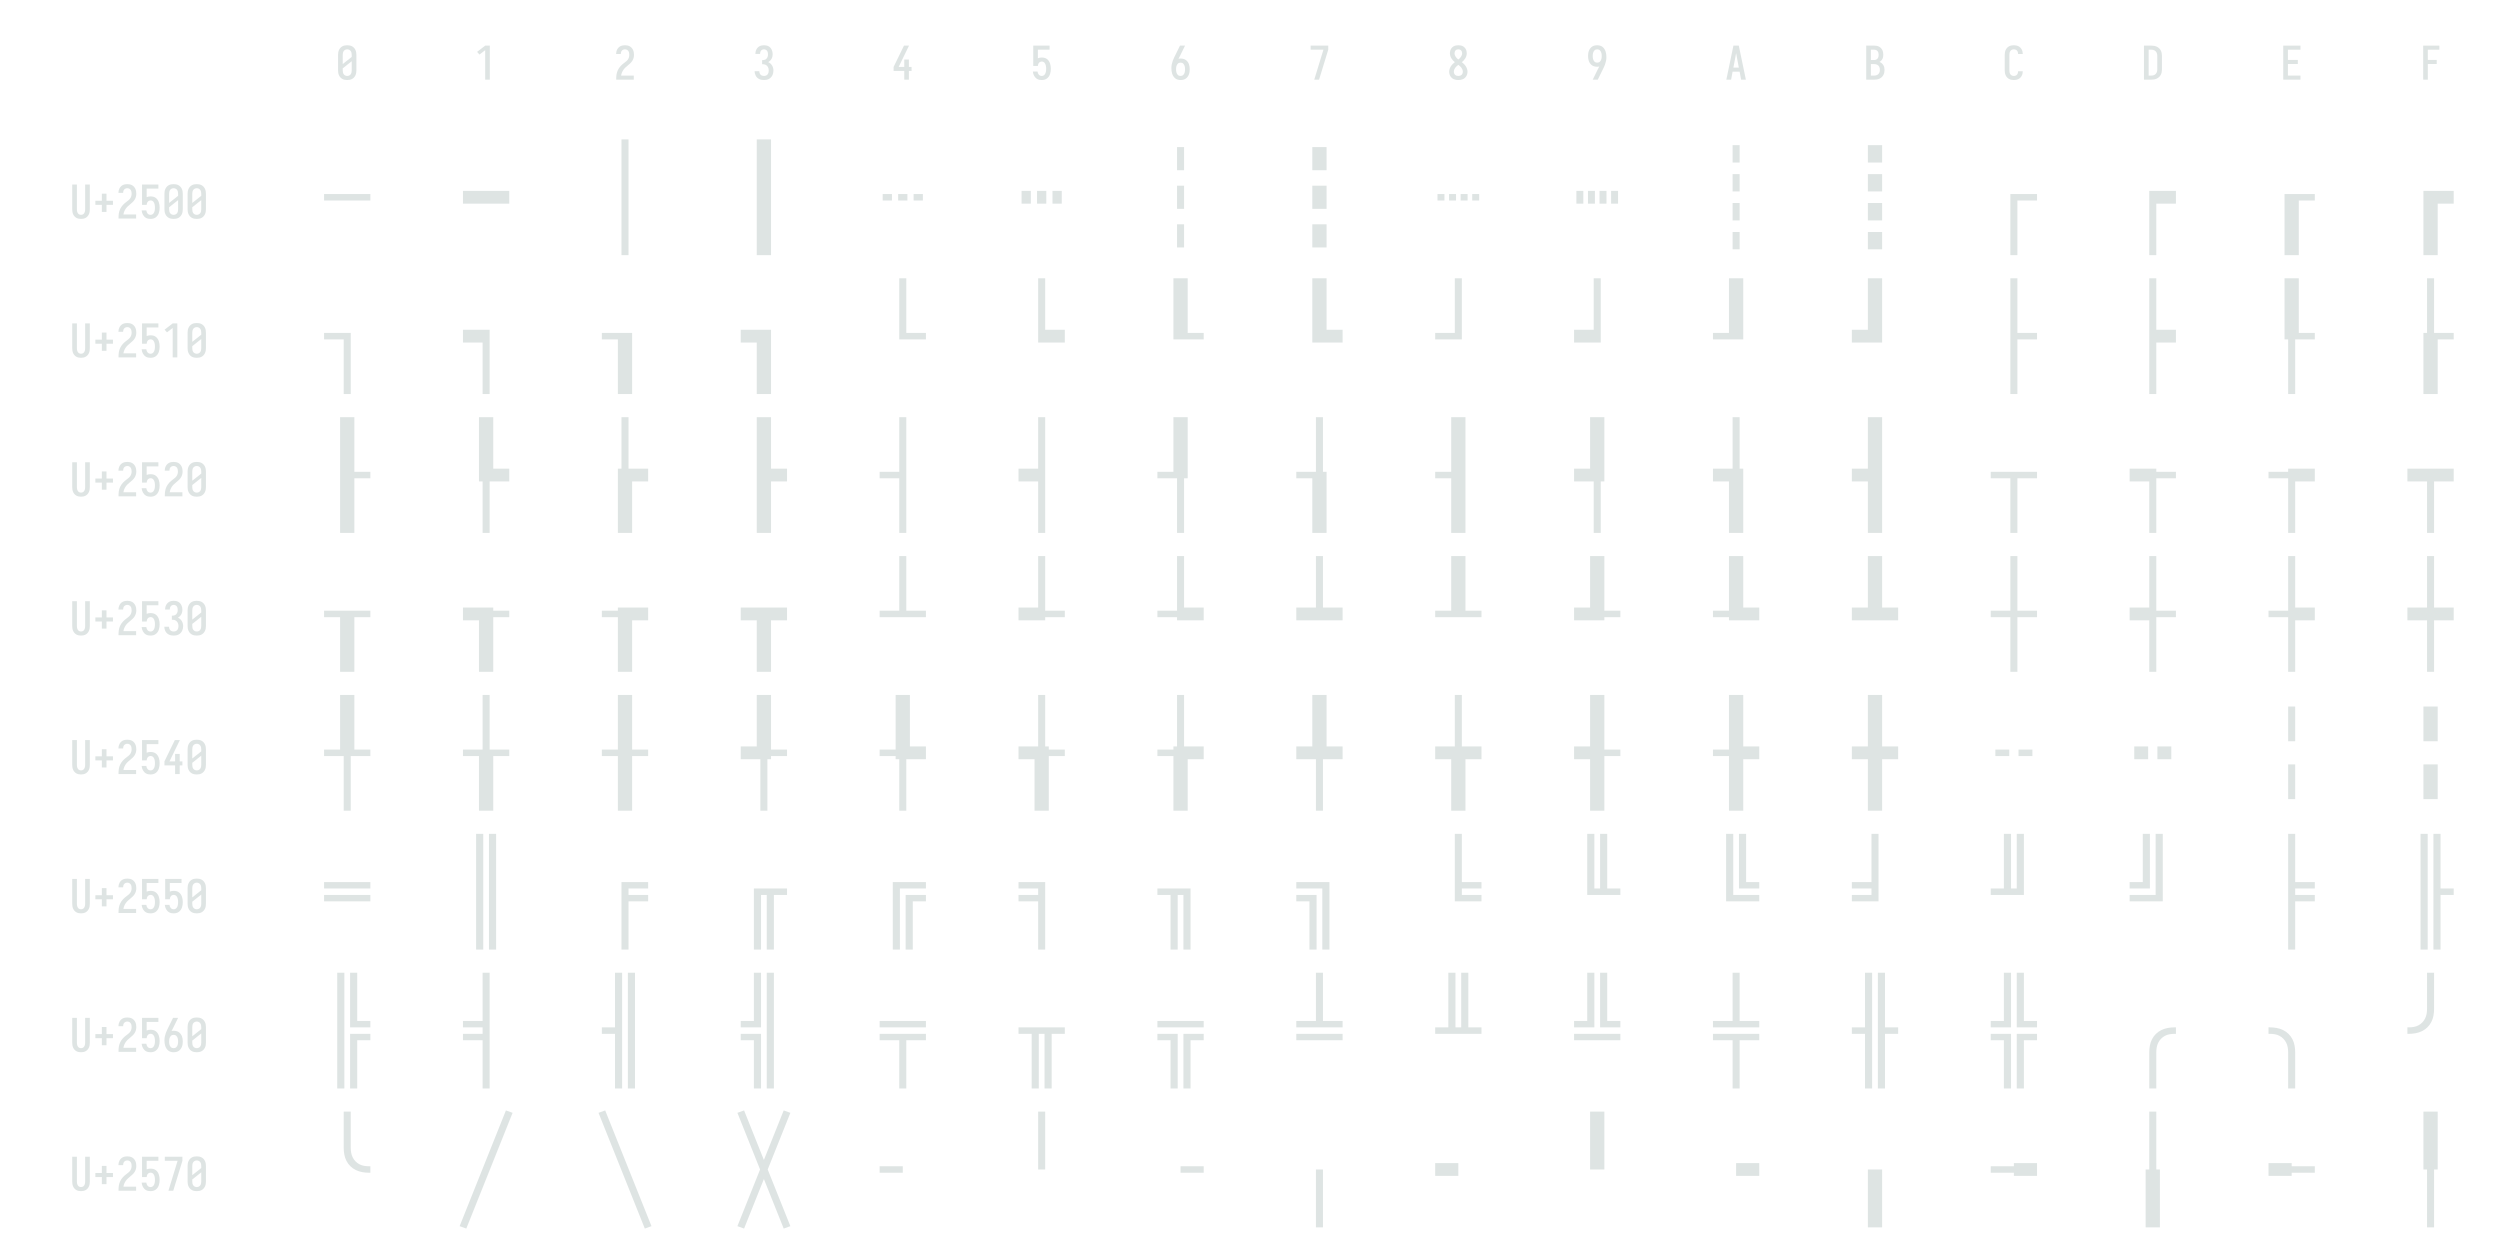 <?xml version="1.0" encoding="UTF-8" standalone="no"?>
<svg height="648" viewBox="0 0 1296 648" width="1296" xmlns="http://www.w3.org/2000/svg">
<defs>
<path d="M 250 8 Q 223 8 196 3 Q 169 -2 145 -15 Q 121 -28 102.5 -48.5 Q 84 -69 72.5 -94 Q 61 -119 56.5 -146 Q 52 -173 52 -200 L 52 -535 Q 52 -562 56.5 -589 Q 61 -616 72.5 -641 Q 84 -666 102.5 -686.5 Q 121 -707 145 -720 Q 169 -733 196 -738 Q 223 -743 250 -743 Q 277 -743 304 -738 Q 331 -733 355 -720 Q 379 -707 397.5 -686.5 Q 416 -666 427.5 -641 Q 439 -616 443.5 -589 Q 448 -562 448 -535 L 448 -200 Q 448 -173 443.5 -146 Q 439 -119 427.5 -94 Q 416 -69 397.5 -48.5 Q 379 -28 355 -15 Q 331 -2 304 3 Q 277 8 250 8 Z M 153 -337 L 347 -491 L 347 -535 Q 347 -557 342.5 -578.5 Q 338 -600 325.5 -618 Q 313 -636 292.5 -645.5 Q 272 -655 250 -655 Q 228 -655 207.5 -645.5 Q 187 -636 174.5 -618 Q 162 -600 157.5 -578.5 Q 153 -557 153 -535 Z M 250 -80 Q 272 -80 292.5 -89.5 Q 313 -99 325.5 -117 Q 338 -135 342.5 -156.5 Q 347 -178 347 -200 L 347 -398 L 153 -244 L 153 -200 Q 153 -178 157.5 -156.5 Q 162 -135 174.5 -117 Q 187 -99 207.5 -89.5 Q 228 -80 250 -80 Z " id="path1"/>
<path d="M 230 0 L 230 -637 L 107 -542 L 55 -600 L 230 -735 L 330 -735 L 330 0 Z " id="path2"/>
<path d="M 60 0 L 60 -1 Q 60 -27 61 -53.5 Q 62 -80 66 -106.5 Q 70 -133 77.5 -158.5 Q 85 -184 96.5 -207.5 Q 108 -231 123 -253 Q 138 -275 156 -294.5 Q 174 -314 194 -331 Q 214 -348 235.5 -364 Q 257 -380 277.5 -397 Q 298 -414 313 -435.5 Q 328 -457 335.5 -483 Q 343 -509 343 -535 Q 343 -557 339 -578 Q 335 -599 323.5 -617 Q 312 -635 292 -645 Q 272 -655 251 -655 Q 231 -655 213 -648 Q 195 -641 182.5 -626.5 Q 170 -612 164.5 -593 Q 159 -574 159 -555 L 159 -554 L 58 -554 L 58 -556 Q 58 -581 64 -606 Q 70 -631 82 -653.5 Q 94 -676 112 -694 Q 130 -712 152.5 -723 Q 175 -734 200 -738.5 Q 225 -743 251 -743 Q 278 -743 304.5 -737.5 Q 331 -732 354 -719 Q 377 -706 395 -685.5 Q 413 -665 424 -640.5 Q 435 -616 439.5 -589 Q 444 -562 444 -535 Q 444 -501 435 -468 Q 426 -435 407.5 -406 Q 389 -377 364 -353.5 Q 339 -330 312.5 -308.5 Q 286 -287 261 -264 Q 236 -241 216.5 -213 Q 197 -185 184 -153.5 Q 171 -122 166 -88 L 440 -88 L 440 0 Z " id="path3"/>
<path d="M 252 8 Q 226 8 200 3.5 Q 174 -1 150.5 -12 Q 127 -23 107.5 -41 Q 88 -59 75.5 -82 Q 63 -105 56.5 -130.5 Q 50 -156 50 -183 L 151 -183 Q 151 -162 157.5 -142.5 Q 164 -123 178 -108 Q 192 -93 212 -86.5 Q 232 -80 252 -80 Q 275 -80 296 -88.5 Q 317 -97 330.5 -114.5 Q 344 -132 349.5 -154 Q 355 -176 355 -198 Q 355 -217 351 -235.5 Q 347 -254 338.5 -271 Q 330 -288 316.5 -301 Q 303 -314 286 -322 Q 269 -330 250 -332 Q 231 -334 212 -334 L 212 -422 Q 229 -422 246 -424 Q 263 -426 278.5 -433 Q 294 -440 306 -452.5 Q 318 -465 325.5 -480.5 Q 333 -496 336 -512.5 Q 339 -529 339 -546 Q 339 -566 334.5 -585.5 Q 330 -605 319.5 -621 Q 309 -637 290.5 -646 Q 272 -655 253 -655 Q 234 -655 216.5 -647.5 Q 199 -640 188 -625.5 Q 177 -611 172 -593 Q 167 -575 167 -556 L 167 -555 L 66 -555 L 66 -558 Q 66 -582 71.5 -606.5 Q 77 -631 88.5 -653 Q 100 -675 117.5 -693 Q 135 -711 157 -722.5 Q 179 -734 203.5 -738.5 Q 228 -743 253 -743 Q 278 -743 303 -738 Q 328 -733 350.5 -721 Q 373 -709 390 -690 Q 407 -671 418 -648 Q 429 -625 434.5 -600 Q 440 -575 440 -549 Q 440 -524 434 -498.5 Q 428 -473 415.5 -450.5 Q 403 -428 384.5 -409.5 Q 366 -391 343 -379 Q 369 -368 391 -348.5 Q 413 -329 427.5 -304.5 Q 442 -280 449 -252 Q 456 -224 456 -196 Q 456 -168 450 -141.5 Q 444 -115 432 -91 Q 420 -67 400.5 -47 Q 381 -27 357 -14.5 Q 333 -2 306.5 3 Q 280 8 252 8 Z " id="path4"/>
<path d="M 282 0 L 282 -188 L 52 -188 L 52 -275 L 276 -735 L 385 -735 L 161 -275 L 282 -275 L 282 -435 L 382 -435 L 382 -275 L 440 -275 L 440 -188 L 382 -188 L 382 0 Z " id="path5"/>
<path d="M 252 8 Q 227 8 202.5 3.5 Q 178 -1 156.5 -12.5 Q 135 -24 117.5 -42 Q 100 -60 88 -81 Q 76 -102 69 -126 Q 62 -150 60 -174 L 60 -176 L 160 -176 L 161 -172 Q 164 -154 170.5 -137 Q 177 -120 188.5 -107 Q 200 -94 217 -87 Q 234 -80 252 -80 Q 269 -80 285 -87 Q 301 -94 312 -106.5 Q 323 -119 330 -135 Q 337 -151 340.5 -167.5 Q 344 -184 345.5 -201 Q 347 -218 347 -235 Q 347 -252 345.5 -269 Q 344 -286 340.5 -302.5 Q 337 -319 330.5 -334.5 Q 324 -350 313.5 -363 Q 303 -376 287 -383.5 Q 271 -391 254 -391 Q 236 -391 219.5 -384 Q 203 -377 191.5 -363 Q 180 -349 174.5 -331.5 Q 169 -314 168 -296 L 68 -296 L 68 -735 L 421 -735 L 421 -647 L 168 -647 L 168 -462 Q 188 -471 210 -474.5 Q 232 -478 254 -478 Q 284 -478 312.5 -470.5 Q 341 -463 364.5 -445.5 Q 388 -428 404.5 -403.5 Q 421 -379 430.5 -351 Q 440 -323 444 -294 Q 448 -265 448 -235 Q 448 -206 444 -176.5 Q 440 -147 430.5 -119 Q 421 -91 404 -66.5 Q 387 -42 363 -24.5 Q 339 -7 310 0.5 Q 281 8 252 8 Z " id="path6"/>
<path d="M 250 8 Q 219 8 189 -0.5 Q 159 -9 135 -28 Q 111 -47 94.5 -73.5 Q 78 -100 68.5 -129 Q 59 -158 55.5 -189 Q 52 -220 52 -250 Q 52 -291 60 -331 Q 68 -371 82 -409 Q 96 -447 114 -483.5 Q 132 -520 150 -556 L 238 -735 L 347 -735 L 240 -517 Q 232 -500 223 -483.5 Q 214 -467 205 -451 Q 217 -454 229 -455 Q 241 -456 253 -456 Q 281 -456 309.5 -449 Q 338 -442 361.5 -426 Q 385 -410 402.5 -386.5 Q 420 -363 430 -336.5 Q 440 -310 444 -281.5 Q 448 -253 448 -224 Q 448 -195 444 -166.5 Q 440 -138 429.5 -111 Q 419 -84 401.5 -60.5 Q 384 -37 360 -21 Q 336 -5 307.5 1.5 Q 279 8 250 8 Z M 250 -80 Q 266 -80 282 -85.5 Q 298 -91 309.5 -102.5 Q 321 -114 328.5 -129 Q 336 -144 340 -159.5 Q 344 -175 345.5 -191.5 Q 347 -208 347 -224 Q 347 -240 345.5 -256.5 Q 344 -273 340 -288.5 Q 336 -304 328.5 -319 Q 321 -334 309.5 -345.5 Q 298 -357 282.5 -362.5 Q 267 -368 251 -368 Q 234 -368 218.5 -362.5 Q 203 -357 191.5 -345.5 Q 180 -334 172 -319.5 Q 164 -305 160 -289 Q 156 -273 154.5 -256.5 Q 153 -240 153 -224 Q 153 -208 154.5 -191.5 Q 156 -175 160 -159.5 Q 164 -144 171.5 -129 Q 179 -114 190.5 -102.5 Q 202 -91 218 -85.5 Q 234 -80 250 -80 Z " id="path7"/>
<path d="M 138 0 L 336 -647 L 60 -647 L 60 -735 L 440 -735 L 440 -647 L 242 0 Z " id="path8"/>
<path d="M 250 8 Q 225 8 200 4 Q 175 -0 152 -10 Q 129 -20 110 -37 Q 91 -54 78 -75.5 Q 65 -97 58.5 -121.5 Q 52 -146 52 -171 Q 52 -202 62 -232 Q 72 -262 88.5 -288 Q 105 -314 127 -336 Q 149 -358 174 -378 Q 152 -396 132.5 -417 Q 113 -438 98.5 -462.5 Q 84 -487 76 -514.5 Q 68 -542 68 -571 Q 68 -594 73.5 -617.5 Q 79 -641 90.5 -661.5 Q 102 -682 119.5 -698.5 Q 137 -715 158 -725 Q 179 -735 202.5 -739 Q 226 -743 250 -743 Q 274 -743 297.5 -739 Q 321 -735 342 -725 Q 363 -715 380.5 -698.5 Q 398 -682 409.5 -661.5 Q 421 -641 426.5 -617.5 Q 432 -594 432 -571 Q 432 -542 424 -514.5 Q 416 -487 401.5 -462.5 Q 387 -438 367.5 -417 Q 348 -396 326 -378 Q 351 -358 373 -336 Q 395 -314 411.5 -288 Q 428 -262 438 -232 Q 448 -202 448 -171 Q 448 -146 441.5 -121.5 Q 435 -97 422 -75.5 Q 409 -54 390 -37 Q 371 -20 348 -10 Q 325 -0 300 4 Q 275 8 250 8 Z M 250 -435 Q 266 -447 280.5 -461.5 Q 295 -476 306.5 -493 Q 318 -510 325 -529.5 Q 332 -549 332 -569 Q 332 -586 326.5 -602.5 Q 321 -619 310 -631.5 Q 299 -644 283 -649.5 Q 267 -655 250 -655 Q 233 -655 217 -649.5 Q 201 -644 190 -631.5 Q 179 -619 173.5 -602.5 Q 168 -586 168 -569 Q 168 -549 175 -529.5 Q 182 -510 193.5 -493 Q 205 -476 219.5 -461.5 Q 234 -447 250 -435 Z M 250 -80 Q 269 -80 287.5 -85.5 Q 306 -91 320 -104 Q 334 -117 340.5 -135.5 Q 347 -154 347 -173 Q 347 -196 338.5 -217.5 Q 330 -239 316.5 -257.5 Q 303 -276 285.5 -291 Q 268 -306 250 -320 Q 232 -306 214.5 -291 Q 197 -276 183.5 -257.5 Q 170 -239 161.5 -217.5 Q 153 -196 153 -173 Q 153 -154 159.5 -135.5 Q 166 -117 180 -104 Q 194 -91 212.5 -85.5 Q 231 -80 250 -80 Z " id="path9"/>
<path d="M 262 0 L 153 0 L 260 -218 Q 268 -235 277 -251.5 Q 286 -268 295 -284 Q 283 -281 271 -280 Q 259 -279 247 -279 Q 219 -279 190.5 -286 Q 162 -293 138.5 -309 Q 115 -325 97.5 -348.5 Q 80 -372 70 -398.5 Q 60 -425 56 -453.5 Q 52 -482 52 -511 Q 52 -540 56 -568.5 Q 60 -597 70.5 -624 Q 81 -651 98.5 -674.5 Q 116 -698 140 -714 Q 164 -730 192.5 -736.5 Q 221 -743 250 -743 Q 281 -743 311 -734.5 Q 341 -726 365 -707 Q 389 -688 405.5 -661.5 Q 422 -635 431.5 -606 Q 441 -577 444.5 -546 Q 448 -515 448 -485 Q 448 -444 440 -404 Q 432 -364 418 -326 Q 404 -288 386 -251.5 Q 368 -215 350 -179 Z M 249 -367 Q 266 -367 281.5 -372.5 Q 297 -378 308.5 -389.5 Q 320 -401 328 -415.5 Q 336 -430 340 -446 Q 344 -462 345.5 -478.5 Q 347 -495 347 -511 Q 347 -527 345.5 -543.5 Q 344 -560 340 -575.5 Q 336 -591 328.5 -606 Q 321 -621 309.5 -632.5 Q 298 -644 282 -649.5 Q 266 -655 250 -655 Q 234 -655 218 -649.5 Q 202 -644 190.5 -632.5 Q 179 -621 171.5 -606 Q 164 -591 160 -575.5 Q 156 -560 154.5 -543.5 Q 153 -527 153 -511 Q 153 -495 154.5 -478.5 Q 156 -462 160 -446.5 Q 164 -431 171.5 -416 Q 179 -401 190.5 -389.5 Q 202 -378 217.5 -372.5 Q 233 -367 249 -367 Z " id="path10"/>
<path d="M 39 0 L 192 -735 L 308 -735 L 461 0 L 358 0 L 326 -172 L 174 -172 L 142 0 Z M 309 -260 L 265 -490 Q 262 -511 258 -531.5 Q 254 -552 250 -572 Q 246 -552 242 -531.5 Q 238 -511 235 -490 L 191 -260 Z " id="path11"/>
<path d="M 60 0 L 60 -735 L 234 -735 Q 261 -735 287 -730.5 Q 313 -726 336 -714 Q 359 -702 377.5 -682.5 Q 396 -663 408 -639.5 Q 420 -616 424.5 -590 Q 429 -564 429 -538 Q 429 -515 425 -492 Q 421 -469 410.5 -448.5 Q 400 -428 383.5 -411 Q 367 -394 347 -383 Q 372 -373 393.5 -355.5 Q 415 -338 429.5 -314.5 Q 444 -291 450 -264 Q 456 -237 456 -210 Q 456 -181 450 -152.5 Q 444 -124 430 -98.5 Q 416 -73 394.5 -53.5 Q 373 -34 347 -21.5 Q 321 -9 292 -4.5 Q 263 -0 234 0 Z M 161 -424 L 234 -424 Q 255 -424 274.5 -432.5 Q 294 -441 306.5 -457.5 Q 319 -474 324 -494.5 Q 329 -515 329 -536 Q 329 -557 324 -577.5 Q 319 -598 306.5 -614.5 Q 294 -631 274.5 -639 Q 255 -647 234 -647 L 161 -647 Z M 161 -88 L 234 -88 Q 251 -88 267 -91 Q 283 -94 297.5 -101.5 Q 312 -109 323.5 -121 Q 335 -133 342.5 -148 Q 350 -163 352.5 -179 Q 355 -195 355 -212 Q 355 -228 352.5 -244.5 Q 350 -261 343 -276 Q 336 -291 324.5 -303 Q 313 -315 298 -322.5 Q 283 -330 267 -333 Q 251 -336 234 -336 L 161 -336 Z " id="path12"/>
<path d="M 247 8 Q 220 8 193.5 2.5 Q 167 -3 143.5 -16 Q 120 -29 101.5 -49.5 Q 83 -70 72 -94.5 Q 61 -119 56.5 -146 Q 52 -173 52 -200 L 52 -535 Q 52 -562 56.5 -589 Q 61 -616 72 -640.5 Q 83 -665 101.5 -685.5 Q 120 -706 143.5 -719 Q 167 -732 193.5 -737.5 Q 220 -743 247 -743 Q 273 -743 298 -738.5 Q 323 -734 346 -723 Q 369 -712 387.5 -694 Q 406 -676 418 -653.5 Q 430 -631 436 -606 Q 442 -581 442 -556 L 442 -554 L 341 -554 L 341 -555 Q 341 -575 335.5 -593.5 Q 330 -612 317 -627 Q 304 -642 285.5 -648.5 Q 267 -655 247 -655 Q 226 -655 206 -645.5 Q 186 -636 173.5 -618 Q 161 -600 157 -578.5 Q 153 -557 153 -535 L 153 -200 Q 153 -178 157 -156.5 Q 161 -135 173.5 -117 Q 186 -99 206 -89.5 Q 226 -80 247 -80 Q 267 -80 285.5 -86.5 Q 304 -93 317 -108 Q 330 -123 335.5 -141.5 Q 341 -160 341 -180 L 341 -181 L 442 -181 L 442 -179 Q 442 -154 436 -129 Q 430 -104 418 -81.5 Q 406 -59 387.5 -41 Q 369 -23 346 -12 Q 323 -1 298 3.5 Q 273 8 247 8 Z " id="path13"/>
<path d="M 60 0 L 60 -735 L 219 -735 Q 249 -735 279 -730 Q 309 -725 336.5 -712 Q 364 -699 386 -678.5 Q 408 -658 422 -631.5 Q 436 -605 442 -575 Q 448 -545 448 -515 L 448 -220 Q 448 -190 442 -160 Q 436 -130 422 -103.5 Q 408 -77 386 -56.5 Q 364 -36 336.5 -23 Q 309 -10 279 -5 Q 249 -0 219 0 Z M 161 -88 L 219 -88 Q 237 -88 254 -91 Q 271 -94 286.5 -102.5 Q 302 -111 314 -124 Q 326 -137 333.5 -152.5 Q 341 -168 344 -185.5 Q 347 -203 347 -220 L 347 -515 Q 347 -532 344 -549.5 Q 341 -567 333.5 -582.5 Q 326 -598 314 -611 Q 302 -624 286.5 -632.5 Q 271 -641 254 -644 Q 237 -647 219 -647 L 161 -647 Z " id="path14"/>
<path d="M 68 0 L 68 -735 L 440 -735 L 440 -647 L 169 -647 L 169 -426 L 383 -426 L 383 -338 L 169 -338 L 169 -88 L 440 -88 L 440 0 Z " id="path15"/>
<path d="M 91 0 L 91 -735 L 440 -735 L 440 -647 L 191 -647 L 191 -426 L 383 -426 L 383 -338 L 191 -338 L 191 0 Z " id="path16"/>
<path d="M 250 8 Q 223 8 196.5 2.5 Q 170 -3 147 -16.5 Q 124 -30 106.5 -50.5 Q 89 -71 78.5 -95.5 Q 68 -120 64 -146.5 Q 60 -173 60 -200 L 60 -735 L 161 -735 L 161 -200 Q 161 -186 162.5 -172 Q 164 -158 168 -144.5 Q 172 -131 179.5 -118.5 Q 187 -106 197.5 -97 Q 208 -88 222 -84 Q 236 -80 250 -80 Q 264 -80 278 -84 Q 292 -88 302.5 -97 Q 313 -106 320.5 -118.5 Q 328 -131 332 -144.5 Q 336 -158 337.5 -172 Q 339 -186 339 -200 L 339 -735 L 440 -735 L 440 -200 Q 440 -173 436 -146.5 Q 432 -120 421.5 -95.5 Q 411 -71 393.5 -50.5 Q 376 -30 353 -16.5 Q 330 -3 303.5 2.5 Q 277 8 250 8 Z " id="path17"/>
<path d="M 300 -143 L 200 -143 L 200 -296 L 60 -296 L 60 -384 L 200 -384 L 200 -537 L 300 -537 L 300 -384 L 440 -384 L 440 -296 L 300 -296 Z " id="path18"/>
<path d="M 0 -305 L 0 -375 L 500 -375 L 500 -305 Z " id="path19"/>
<path d="M 0 -271 L 0 -409 L 500 -409 L 500 -271 Z " id="path20"/>
<path d="M 212 285 L 212 -965 L 288 -965 L 288 285 Z " id="path21"/>
<path d="M 173 285 L 173 -965 L 327 -965 L 327 285 Z " id="path22"/>
<path d="M 367 -305 L 367 -375 L 467 -375 L 467 -305 Z M 200 -305 L 200 -375 L 300 -375 L 300 -305 Z M 33 -305 L 33 -375 L 133 -375 L 133 -305 Z " id="path23"/>
<path d="M 367 -271 L 367 -409 L 467 -409 L 467 -271 Z M 200 -271 L 200 -409 L 300 -409 L 300 -271 Z M 33 -271 L 33 -409 L 133 -409 L 133 -271 Z " id="path24"/>
<path d="M 212 -632 L 212 -882 L 288 -882 L 288 -632 Z M 288 -215 L 212 -215 L 212 -465 L 288 -465 Z M 212 202 L 212 -48 L 288 -48 L 288 202 Z " id="path25"/>
<path d="M 173 -632 L 173 -882 L 327 -882 L 327 -632 Z M 327 -215 L 173 -215 L 173 -465 L 327 -465 Z M 327 202 L 173 202 L 173 -48 L 327 -48 Z " id="path26"/>
<path d="M 475 -305 L 400 -305 L 400 -375 L 475 -375 Z M 350 -305 L 275 -305 L 275 -375 L 350 -375 Z M 150 -305 L 150 -375 L 225 -375 L 225 -305 Z M 25 -305 L 25 -375 L 100 -375 L 100 -305 Z " id="path27"/>
<path d="M 475 -271 L 400 -271 L 400 -409 L 475 -409 Z M 275 -271 L 275 -409 L 350 -409 L 350 -271 Z M 150 -271 L 150 -409 L 225 -409 L 225 -271 Z M 25 -271 L 25 -409 L 100 -409 L 100 -271 Z " id="path28"/>
<path d="M 212 -715 L 212 -903 L 288 -903 L 288 -715 Z M 212 -403 L 212 -590 L 288 -590 L 288 -403 Z M 212 -90 L 212 -278 L 288 -278 L 288 -90 Z M 212 222 L 212 35 L 288 35 L 288 222 Z " id="path29"/>
<path d="M 173 -715 L 173 -903 L 327 -903 L 327 -715 Z M 173 -403 L 173 -590 L 327 -590 L 327 -403 Z M 173 -90 L 173 -278 L 327 -278 L 327 -90 Z M 173 222 L 173 35 L 327 35 L 327 222 Z " id="path30"/>
<path d="M 212 285 L 212 -375 L 500 -375 L 500 -305 L 288 -305 L 288 285 Z " id="path31"/>
<path d="M 212 285 L 212 -409 L 500 -409 L 500 -271 L 288 -271 L 288 285 Z " id="path32"/>
<path d="M 173 285 L 173 -375 L 500 -375 L 500 -305 L 327 -305 L 327 285 Z " id="path33"/>
<path d="M 173 285 L 173 -409 L 500 -409 L 500 -271 L 327 -271 L 327 285 Z " id="path34"/>
<path d="M 212 285 L 212 -305 L 0 -305 L 0 -375 L 288 -375 L 288 285 Z " id="path35"/>
<path d="M 212 285 L 212 -271 L 0 -271 L 0 -409 L 288 -409 L 288 285 Z " id="path36"/>
<path d="M 173 285 L 173 -305 L 0 -305 L 0 -375 L 327 -375 L 327 285 Z " id="path37"/>
<path d="M 173 285 L 173 -271 L 0 -271 L 0 -409 L 327 -409 L 327 285 Z " id="path38"/>
<path d="M 212 -305 L 212 -965 L 288 -965 L 288 -375 L 500 -375 L 500 -305 Z " id="path39"/>
<path d="M 212 -271 L 212 -965 L 288 -965 L 288 -409 L 500 -409 L 500 -271 Z " id="path40"/>
<path d="M 500 -305 L 173 -305 L 173 -965 L 327 -965 L 327 -375 L 500 -375 Z " id="path41"/>
<path d="M 173 -271 L 173 -965 L 327 -965 L 327 -409 L 500 -409 L 500 -271 Z " id="path42"/>
<path d="M 0 -305 L 0 -375 L 212 -375 L 212 -965 L 288 -965 L 288 -305 Z " id="path43"/>
<path d="M 0 -271 L 0 -409 L 212 -409 L 212 -965 L 288 -965 L 288 -271 Z " id="path44"/>
<path d="M 0 -305 L 0 -375 L 173 -375 L 173 -965 L 327 -965 L 327 -305 Z " id="path45"/>
<path d="M 0 -271 L 0 -409 L 173 -409 L 173 -965 L 327 -965 L 327 -271 Z " id="path46"/>
<path d="M 212 285 L 212 -965 L 288 -965 L 288 -375 L 500 -375 L 500 -305 L 288 -305 L 288 285 Z " id="path47"/>
<path d="M 212 285 L 212 -965 L 288 -965 L 288 -409 L 500 -409 L 500 -271 L 288 -271 L 288 285 Z " id="path48"/>
<path d="M 212 285 L 212 -305 L 173 -305 L 173 -965 L 327 -965 L 327 -375 L 500 -375 L 500 -305 L 288 -305 L 288 285 Z " id="path49"/>
<path d="M 173 285 L 173 -375 L 212 -375 L 212 -965 L 288 -965 L 288 -375 L 500 -375 L 500 -305 L 327 -305 L 327 285 Z " id="path50"/>
<path d="M 173 285 L 173 -965 L 327 -965 L 327 -375 L 500 -375 L 500 -305 L 327 -305 L 327 285 Z " id="path51"/>
<path d="M 212 285 L 212 -271 L 173 -271 L 173 -965 L 327 -965 L 327 -409 L 500 -409 L 500 -271 L 288 -271 L 288 285 Z " id="path52"/>
<path d="M 173 285 L 173 -409 L 212 -409 L 212 -965 L 288 -965 L 288 -409 L 500 -409 L 500 -271 L 327 -271 L 327 285 Z " id="path53"/>
<path d="M 173 285 L 173 -965 L 327 -965 L 327 -409 L 500 -409 L 500 -271 L 327 -271 L 327 285 Z " id="path54"/>
<path d="M 212 285 L 212 -305 L 0 -305 L 0 -375 L 212 -375 L 212 -965 L 288 -965 L 288 285 Z " id="path55"/>
<path d="M 212 285 L 212 -271 L 0 -271 L 0 -409 L 212 -409 L 212 -965 L 288 -965 L 288 285 Z " id="path56"/>
<path d="M 212 285 L 212 -305 L 0 -305 L 0 -375 L 173 -375 L 173 -965 L 327 -965 L 327 -305 L 288 -305 L 288 285 Z " id="path57"/>
<path d="M 173 285 L 173 -305 L 0 -305 L 0 -375 L 212 -375 L 212 -965 L 288 -965 L 288 -375 L 327 -375 L 327 285 Z " id="path58"/>
<path d="M 173 285 L 173 -305 L 0 -305 L 0 -375 L 173 -375 L 173 -965 L 327 -965 L 327 285 Z " id="path59"/>
<path d="M 212 285 L 212 -271 L 0 -271 L 0 -409 L 173 -409 L 173 -965 L 327 -965 L 327 -271 L 288 -271 L 288 285 Z " id="path60"/>
<path d="M 173 285 L 173 -271 L 0 -271 L 0 -409 L 212 -409 L 212 -965 L 288 -965 L 288 -409 L 327 -409 L 327 285 Z " id="path61"/>
<path d="M 173 285 L 173 -271 L 0 -271 L 0 -409 L 173 -409 L 173 -965 L 327 -965 L 327 285 Z " id="path62"/>
<path d="M 212 285 L 212 -305 L 0 -305 L 0 -375 L 500 -375 L 500 -305 L 288 -305 L 288 285 Z " id="path63"/>
<path d="M 212 285 L 212 -271 L 0 -271 L 0 -409 L 288 -409 L 288 -375 L 500 -375 L 500 -305 L 288 -305 L 288 285 Z " id="path64"/>
<path d="M 212 285 L 212 -305 L 0 -305 L 0 -375 L 212 -375 L 212 -409 L 500 -409 L 500 -271 L 288 -271 L 288 285 Z " id="path65"/>
<path d="M 212 285 L 212 -271 L 0 -271 L 0 -409 L 500 -409 L 500 -271 L 288 -271 L 288 285 Z " id="path66"/>
<path d="M 173 285 L 173 -305 L 0 -305 L 0 -375 L 500 -375 L 500 -305 L 327 -305 L 327 285 Z " id="path67"/>
<path d="M 173 285 L 173 -271 L 0 -271 L 0 -409 L 327 -409 L 327 -375 L 500 -375 L 500 -305 L 327 -305 L 327 285 Z " id="path68"/>
<path d="M 173 285 L 173 -305 L 0 -305 L 0 -375 L 173 -375 L 173 -409 L 500 -409 L 500 -271 L 327 -271 L 327 285 Z " id="path69"/>
<path d="M 173 285 L 173 -271 L 0 -271 L 0 -409 L 500 -409 L 500 -271 L 327 -271 L 327 285 Z " id="path70"/>
<path d="M 0 -305 L 0 -375 L 212 -375 L 212 -965 L 288 -965 L 288 -375 L 500 -375 L 500 -305 Z " id="path71"/>
<path d="M 0 -271 L 0 -409 L 212 -409 L 212 -965 L 288 -965 L 288 -375 L 500 -375 L 500 -305 L 288 -305 L 288 -271 Z " id="path72"/>
<path d="M 212 -271 L 212 -305 L 0 -305 L 0 -375 L 212 -375 L 212 -965 L 288 -965 L 288 -409 L 500 -409 L 500 -271 Z " id="path73"/>
<path d="M 0 -271 L 0 -409 L 212 -409 L 212 -965 L 288 -965 L 288 -409 L 500 -409 L 500 -271 Z " id="path74"/>
<path d="M 0 -305 L 0 -375 L 173 -375 L 173 -965 L 327 -965 L 327 -375 L 500 -375 L 500 -305 Z " id="path75"/>
<path d="M 0 -271 L 0 -409 L 173 -409 L 173 -965 L 327 -965 L 327 -375 L 500 -375 L 500 -305 L 327 -305 L 327 -271 Z " id="path76"/>
<path d="M 173 -271 L 173 -305 L 0 -305 L 0 -375 L 173 -375 L 173 -965 L 327 -965 L 327 -409 L 500 -409 L 500 -271 Z " id="path77"/>
<path d="M 0 -271 L 0 -409 L 173 -409 L 173 -965 L 327 -965 L 327 -409 L 500 -409 L 500 -271 Z " id="path78"/>
<path d="M 212 285 L 212 -305 L 0 -305 L 0 -375 L 212 -375 L 212 -965 L 288 -965 L 288 -375 L 500 -375 L 500 -305 L 288 -305 L 288 285 Z " id="path79"/>
<path d="M 212 285 L 212 -271 L 0 -271 L 0 -409 L 212 -409 L 212 -965 L 288 -965 L 288 -375 L 500 -375 L 500 -305 L 288 -305 L 288 285 Z " id="path80"/>
<path d="M 212 285 L 212 -305 L 0 -305 L 0 -375 L 212 -375 L 212 -965 L 288 -965 L 288 -409 L 500 -409 L 500 -271 L 288 -271 L 288 285 Z " id="path81"/>
<path d="M 212 285 L 212 -271 L 0 -271 L 0 -409 L 212 -409 L 212 -965 L 288 -965 L 288 -409 L 500 -409 L 500 -271 L 288 -271 L 288 285 Z " id="path82"/>
<path d="M 212 285 L 212 -305 L 0 -305 L 0 -375 L 173 -375 L 173 -965 L 327 -965 L 327 -375 L 500 -375 L 500 -305 L 288 -305 L 288 285 Z " id="path83"/>
<path d="M 173 285 L 173 -305 L 0 -305 L 0 -375 L 212 -375 L 212 -965 L 288 -965 L 288 -375 L 500 -375 L 500 -305 L 327 -305 L 327 285 Z " id="path84"/>
<path d="M 173 285 L 173 -305 L 0 -305 L 0 -375 L 173 -375 L 173 -965 L 327 -965 L 327 -375 L 500 -375 L 500 -305 L 327 -305 L 327 285 Z " id="path85"/>
<path d="M 212 285 L 212 -271 L 0 -271 L 0 -409 L 173 -409 L 173 -965 L 327 -965 L 327 -375 L 500 -375 L 500 -305 L 327 -305 L 327 -271 L 288 -271 L 288 285 Z " id="path86"/>
<path d="M 212 285 L 212 -271 L 173 -271 L 173 -305 L 0 -305 L 0 -375 L 173 -375 L 173 -965 L 327 -965 L 327 -409 L 500 -409 L 500 -271 L 288 -271 L 288 285 Z " id="path87"/>
<path d="M 173 285 L 173 -271 L 0 -271 L 0 -409 L 212 -409 L 212 -965 L 288 -965 L 288 -409 L 327 -409 L 327 -375 L 500 -375 L 500 -305 L 327 -305 L 327 285 Z " id="path88"/>
<path d="M 173 285 L 173 -305 L 0 -305 L 0 -375 L 173 -375 L 173 -409 L 212 -409 L 212 -965 L 288 -965 L 288 -409 L 500 -409 L 500 -271 L 327 -271 L 327 285 Z " id="path89"/>
<path d="M 212 285 L 212 -271 L 0 -271 L 0 -409 L 173 -409 L 173 -965 L 327 -965 L 327 -409 L 500 -409 L 500 -271 L 288 -271 L 288 285 Z " id="path90"/>
<path d="M 173 285 L 173 -271 L 0 -271 L 0 -409 L 212 -409 L 212 -965 L 288 -965 L 288 -409 L 500 -409 L 500 -271 L 327 -271 L 327 285 Z " id="path91"/>
<path d="M 173 285 L 173 -271 L 0 -271 L 0 -409 L 173 -409 L 173 -965 L 327 -965 L 327 -375 L 500 -375 L 500 -305 L 327 -305 L 327 285 Z " id="path92"/>
<path d="M 173 285 L 173 -305 L 0 -305 L 0 -375 L 173 -375 L 173 -965 L 327 -965 L 327 -409 L 500 -409 L 500 -271 L 327 -271 L 327 285 Z " id="path93"/>
<path d="M 173 285 L 173 -271 L 0 -271 L 0 -409 L 173 -409 L 173 -965 L 327 -965 L 327 -409 L 500 -409 L 500 -271 L 327 -271 L 327 285 Z " id="path94"/>
<path d="M 300 -305 L 300 -375 L 450 -375 L 450 -305 Z M 50 -305 L 50 -375 L 200 -375 L 200 -305 Z " id="path95"/>
<path d="M 300 -271 L 300 -409 L 450 -409 L 450 -271 Z M 50 -271 L 50 -409 L 200 -409 L 200 -271 Z " id="path96"/>
<path d="M 212 -465 L 212 -840 L 288 -840 L 288 -465 Z M 212 160 L 212 -215 L 288 -215 L 288 160 Z " id="path97"/>
<path d="M 173 -465 L 173 -840 L 327 -840 L 327 -465 Z M 173 160 L 173 -215 L 327 -215 L 327 160 Z " id="path98"/>
<path d="M 0 -375 L 0 -444 L 500 -444 L 500 -375 Z M 0 -236 L 0 -305 L 500 -305 L 500 -236 Z " id="path99"/>
<path d="M 142 285 L 142 -965 L 219 -965 L 219 285 Z M 281 285 L 281 -965 L 358 -965 L 358 285 Z " id="path100"/>
<path d="M 212 285 L 212 -444 L 500 -444 L 500 -375 L 288 -375 L 288 -305 L 500 -305 L 500 -236 L 288 -236 L 288 285 Z " id="path101"/>
<path d="M 142 285 L 142 -375 L 500 -375 L 500 -305 L 358 -305 L 358 285 L 281 285 L 281 -305 L 219 -305 L 219 285 Z " id="path102"/>
<path d="M 142 285 L 142 -444 L 500 -444 L 500 -375 L 219 -375 L 219 285 Z M 281 285 L 281 -305 L 500 -305 L 500 -236 L 358 -236 L 358 285 Z " id="path103"/>
<path d="M 212 285 L 212 -236 L 0 -236 L 0 -305 L 212 -305 L 212 -375 L 0 -375 L 0 -444 L 288 -444 L 288 285 Z " id="path104"/>
<path d="M 142 285 L 142 -305 L 0 -305 L 0 -375 L 358 -375 L 358 285 L 281 285 L 281 -305 L 219 -305 L 219 285 Z " id="path105"/>
<path d="M 281 285 L 281 -375 L 0 -375 L 0 -444 L 358 -444 L 358 285 Z M 142 285 L 142 -236 L 0 -236 L 0 -305 L 219 -305 L 219 285 Z " id="path106"/>
<path d="M 212 -236 L 212 -965 L 288 -965 L 288 -444 L 500 -444 L 500 -375 L 288 -375 L 288 -305 L 500 -305 L 500 -236 Z " id="path107"/>
<path d="M 142 -305 L 142 -965 L 219 -965 L 219 -375 L 281 -375 L 281 -965 L 358 -965 L 358 -375 L 500 -375 L 500 -305 Z " id="path108"/>
<path d="M 500 -236 L 142 -236 L 142 -965 L 219 -965 L 219 -305 L 500 -305 Z M 281 -375 L 281 -965 L 358 -965 L 358 -444 L 500 -444 L 500 -375 Z " id="path109"/>
<path d="M 0 -236 L 0 -305 L 212 -305 L 212 -375 L 0 -375 L 0 -444 L 212 -444 L 212 -965 L 288 -965 L 288 -236 Z " id="path110"/>
<path d="M 0 -305 L 0 -375 L 142 -375 L 142 -965 L 219 -965 L 219 -375 L 281 -375 L 281 -965 L 358 -965 L 358 -305 Z " id="path111"/>
<path d="M 219 -375 L 0 -375 L 0 -444 L 142 -444 L 142 -965 L 219 -965 Z M 0 -236 L 0 -305 L 281 -305 L 281 -965 L 358 -965 L 358 -236 Z " id="path112"/>
<path d="M 212 285 L 212 -965 L 288 -965 L 288 -444 L 500 -444 L 500 -375 L 288 -375 L 288 -305 L 500 -305 L 500 -236 L 288 -236 L 288 285 Z " id="path113"/>
<path d="M 142 285 L 142 -965 L 219 -965 L 219 285 Z M 281 285 L 281 -965 L 358 -965 L 358 -375 L 500 -375 L 500 -305 L 358 -305 L 358 285 Z " id="path114"/>
<path d="M 142 285 L 142 -965 L 219 -965 L 219 285 Z M 281 -375 L 281 -965 L 358 -965 L 358 -444 L 500 -444 L 500 -375 Z M 281 285 L 281 -305 L 500 -305 L 500 -236 L 358 -236 L 358 285 Z " id="path115"/>
<path d="M 212 285 L 212 -236 L 0 -236 L 0 -305 L 212 -305 L 212 -375 L 0 -375 L 0 -444 L 212 -444 L 212 -965 L 288 -965 L 288 285 Z " id="path116"/>
<path d="M 142 285 L 142 -305 L 0 -305 L 0 -375 L 142 -375 L 142 -965 L 219 -965 L 219 285 Z M 281 285 L 281 -965 L 358 -965 L 358 285 Z " id="path117"/>
<path d="M 219 -375 L 0 -375 L 0 -444 L 142 -444 L 142 -965 L 219 -965 Z M 281 285 L 281 -965 L 358 -965 L 358 285 Z M 142 285 L 142 -236 L 0 -236 L 0 -305 L 219 -305 L 219 285 Z " id="path118"/>
<path d="M 500 -375 L 0 -375 L 0 -444 L 500 -444 Z M 212 285 L 212 -236 L 0 -236 L 0 -305 L 500 -305 L 500 -236 L 288 -236 L 288 285 Z " id="path119"/>
<path d="M 142 285 L 142 -305 L 0 -305 L 0 -375 L 500 -375 L 500 -305 L 358 -305 L 358 285 L 281 285 L 281 -305 L 219 -305 L 219 285 Z " id="path120"/>
<path d="M 500 -375 L 0 -375 L 0 -444 L 500 -444 Z M 142 285 L 142 -236 L 0 -236 L 0 -305 L 219 -305 L 219 285 Z M 281 285 L 281 -305 L 500 -305 L 500 -236 L 358 -236 L 358 285 Z " id="path121"/>
<path d="M 500 -375 L 0 -375 L 0 -444 L 212 -444 L 212 -965 L 288 -965 L 288 -444 L 500 -444 Z M 0 -236 L 0 -305 L 500 -305 L 500 -236 Z " id="path122"/>
<path d="M 0 -305 L 0 -375 L 142 -375 L 142 -965 L 219 -965 L 219 -375 L 281 -375 L 281 -965 L 358 -965 L 358 -375 L 500 -375 L 500 -305 Z " id="path123"/>
<path d="M 219 -375 L 0 -375 L 0 -444 L 142 -444 L 142 -965 L 219 -965 Z M 281 -375 L 281 -965 L 358 -965 L 358 -444 L 500 -444 L 500 -375 Z M 0 -236 L 0 -305 L 500 -305 L 500 -236 Z " id="path124"/>
<path d="M 500 -375 L 0 -375 L 0 -444 L 212 -444 L 212 -965 L 288 -965 L 288 -444 L 500 -444 Z M 212 285 L 212 -236 L 0 -236 L 0 -305 L 500 -305 L 500 -236 L 288 -236 L 288 285 Z " id="path125"/>
<path d="M 142 285 L 142 -305 L 0 -305 L 0 -375 L 142 -375 L 142 -965 L 219 -965 L 219 285 Z M 281 285 L 281 -965 L 358 -965 L 358 -375 L 500 -375 L 500 -305 L 358 -305 L 358 285 Z " id="path126"/>
<path d="M 219 -375 L 0 -375 L 0 -444 L 142 -444 L 142 -965 L 219 -965 Z M 281 -375 L 281 -965 L 358 -965 L 358 -444 L 500 -444 L 500 -375 Z M 142 285 L 142 -236 L 0 -236 L 0 -305 L 219 -305 L 219 285 Z M 281 285 L 281 -305 L 500 -305 L 500 -236 L 358 -236 L 358 285 Z " id="path127"/>
<path d="M 212 285 L 212 -106 Q 212 -142 218.5 -178 Q 225 -214 241.5 -246.5 Q 258 -279 284 -304.5 Q 310 -330 343 -346 Q 376 -362 412 -368.5 Q 448 -375 484 -375 L 500 -375 L 500 -305 L 484 -305 Q 458 -305 431.5 -300.5 Q 405 -296 381.5 -283.5 Q 358 -271 339.5 -252 Q 321 -233 309 -209 Q 297 -185 292.5 -158.5 Q 288 -132 288 -106 L 288 285 Z " id="path128"/>
<path d="M 212 285 L 212 -106 Q 212 -132 207.5 -158.5 Q 203 -185 191 -209 Q 179 -233 160.5 -252 Q 142 -271 118.5 -283.5 Q 95 -296 68.5 -300.5 Q 42 -305 16 -305 L 0 -305 L 0 -375 L 16 -375 Q 52 -375 88 -368.5 Q 124 -362 157 -346 Q 190 -330 216 -304.5 Q 242 -279 258.5 -246.5 Q 275 -214 281.5 -178 Q 288 -142 288 -106 L 288 285 Z " id="path129"/>
<path d="M 0 -305 L 0 -375 L 16 -375 Q 42 -375 68.5 -379.5 Q 95 -384 118.5 -396.5 Q 142 -409 160.5 -428 Q 179 -447 191 -471 Q 203 -495 207.5 -521.5 Q 212 -548 212 -574 L 212 -965 L 288 -965 L 288 -574 Q 288 -538 281.5 -502 Q 275 -466 258.5 -433.5 Q 242 -401 216 -375.5 Q 190 -350 157 -334 Q 124 -318 88 -311.5 Q 52 -305 16 -305 Z " id="path130"/>
<path d="M 484 -305 Q 448 -305 412 -311.5 Q 376 -318 343 -334 Q 310 -350 284 -375.5 Q 258 -401 241.5 -433.5 Q 225 -466 218.5 -502 Q 212 -538 212 -574 L 212 -965 L 288 -965 L 288 -574 Q 288 -548 292.5 -521.5 Q 297 -495 309 -471 Q 321 -447 339.5 -428 Q 358 -409 381.5 -396.5 Q 405 -384 431.5 -379.5 Q 458 -375 484 -375 L 500 -375 L 500 -305 Z " id="path131"/>
<path d="M 36 298 L -36 272 L 464 -978 L 536 -952 Z " id="path132"/>
<path d="M 464 298 L -36 -952 L 36 -978 L 536 272 Z " id="path133"/>
<path d="M 36 298 L -36 272 L 464 -978 L 536 -952 Z M 464 298 L -36 -952 L 36 -978 L 536 272 Z " id="path134"/>
<path d="M 0 -305 L 0 -375 L 250 -375 L 250 -305 Z " id="path135"/>
<path d="M 212 -340 L 212 -965 L 288 -965 L 288 -340 Z " id="path136"/>
<path d="M 250 -305 L 250 -375 L 500 -375 L 500 -305 Z " id="path137"/>
<path d="M 212 285 L 212 -340 L 288 -340 L 288 285 Z " id="path138"/>
<path d="M 0 -271 L 0 -409 L 250 -409 L 250 -271 Z " id="path139"/>
<path d="M 173 -340 L 173 -965 L 327 -965 L 327 -340 Z " id="path140"/>
<path d="M 250 -271 L 250 -409 L 500 -409 L 500 -271 Z " id="path141"/>
<path d="M 173 285 L 173 -340 L 327 -340 L 327 285 Z " id="path142"/>
<path d="M 250 -271 L 250 -305 L 0 -305 L 0 -375 L 250 -375 L 250 -409 L 500 -409 L 500 -271 Z " id="path143"/>
<path d="M 173 285 L 173 -340 L 212 -340 L 212 -965 L 288 -965 L 288 -340 L 327 -340 L 327 285 Z " id="path144"/>
<path d="M 0 -271 L 0 -409 L 250 -409 L 250 -375 L 500 -375 L 500 -305 L 250 -305 L 250 -271 Z " id="path145"/>
<path d="M 212 285 L 212 -340 L 173 -340 L 173 -965 L 327 -965 L 327 -340 L 288 -340 L 288 285 Z " id="path146"/>
</defs>
<g>
<g data-source-text="0" fill="#dee4e3" transform="translate(174 41.292) rotate(0) scale(0.024)">
<use href="#path1" transform="translate(0 0)"/>
</g>
</g>
<g>
<g data-source-text="1" fill="#dee4e3" transform="translate(246 41.292) rotate(0) scale(0.024)">
<use href="#path2" transform="translate(0 0)"/>
</g>
</g>
<g>
<g data-source-text="2" fill="#dee4e3" transform="translate(318 41.292) rotate(0) scale(0.024)">
<use href="#path3" transform="translate(0 0)"/>
</g>
</g>
<g>
<g data-source-text="3" fill="#dee4e3" transform="translate(390 41.292) rotate(0) scale(0.024)">
<use href="#path4" transform="translate(0 0)"/>
</g>
</g>
<g>
<g data-source-text="4" fill="#dee4e3" transform="translate(462 41.292) rotate(0) scale(0.024)">
<use href="#path5" transform="translate(0 0)"/>
</g>
</g>
<g>
<g data-source-text="5" fill="#dee4e3" transform="translate(534 41.292) rotate(0) scale(0.024)">
<use href="#path6" transform="translate(0 0)"/>
</g>
</g>
<g>
<g data-source-text="6" fill="#dee4e3" transform="translate(606 41.292) rotate(0) scale(0.024)">
<use href="#path7" transform="translate(0 0)"/>
</g>
</g>
<g>
<g data-source-text="7" fill="#dee4e3" transform="translate(678 41.292) rotate(0) scale(0.024)">
<use href="#path8" transform="translate(0 0)"/>
</g>
</g>
<g>
<g data-source-text="8" fill="#dee4e3" transform="translate(750 41.292) rotate(0) scale(0.024)">
<use href="#path9" transform="translate(0 0)"/>
</g>
</g>
<g>
<g data-source-text="9" fill="#dee4e3" transform="translate(822 41.292) rotate(0) scale(0.024)">
<use href="#path10" transform="translate(0 0)"/>
</g>
</g>
<g>
<g data-source-text="A" fill="#dee4e3" transform="translate(894 41.292) rotate(0) scale(0.024)">
<use href="#path11" transform="translate(0 0)"/>
</g>
</g>
<g>
<g data-source-text="B" fill="#dee4e3" transform="translate(966 41.292) rotate(0) scale(0.024)">
<use href="#path12" transform="translate(0 0)"/>
</g>
</g>
<g>
<g data-source-text="C" fill="#dee4e3" transform="translate(1038 41.292) rotate(0) scale(0.024)">
<use href="#path13" transform="translate(0 0)"/>
</g>
</g>
<g>
<g data-source-text="D" fill="#dee4e3" transform="translate(1110 41.292) rotate(0) scale(0.024)">
<use href="#path14" transform="translate(0 0)"/>
</g>
</g>
<g>
<g data-source-text="E" fill="#dee4e3" transform="translate(1182 41.292) rotate(0) scale(0.024)">
<use href="#path15" transform="translate(0 0)"/>
</g>
</g>
<g>
<g data-source-text="F" fill="#dee4e3" transform="translate(1254 41.292) rotate(0) scale(0.024)">
<use href="#path16" transform="translate(0 0)"/>
</g>
</g>
<g>
<g data-source-text="U+2500" fill="#dee4e3" transform="translate(36 113.292) rotate(0) scale(0.024)">
<use href="#path17" transform="translate(0 0)"/>
<use href="#path18" transform="translate(500 0)"/>
<use href="#path3" transform="translate(1000 0)"/>
<use href="#path6" transform="translate(1500 0)"/>
<use href="#path1" transform="translate(2000 0)"/>
<use href="#path1" transform="translate(2500 0)"/>
</g>
</g>
<g>
<g data-source-text="─" fill="#dee4e3" transform="translate(168 118.584) rotate(0) scale(0.048)">
<use href="#path19" transform="translate(0 0)"/>
</g>
</g>
<g>
<g data-source-text="━" fill="#dee4e3" transform="translate(240 118.584) rotate(0) scale(0.048)">
<use href="#path20" transform="translate(0 0)"/>
</g>
</g>
<g>
<g data-source-text="│" fill="#dee4e3" transform="translate(312 118.584) rotate(0) scale(0.048)">
<use href="#path21" transform="translate(0 0)"/>
</g>
</g>
<g>
<g data-source-text="┃" fill="#dee4e3" transform="translate(384 118.584) rotate(0) scale(0.048)">
<use href="#path22" transform="translate(0 0)"/>
</g>
</g>
<g>
<g data-source-text="┄" fill="#dee4e3" transform="translate(456 118.584) rotate(0) scale(0.048)">
<use href="#path23" transform="translate(0 0)"/>
</g>
</g>
<g>
<g data-source-text="┅" fill="#dee4e3" transform="translate(528 118.584) rotate(0) scale(0.048)">
<use href="#path24" transform="translate(0 0)"/>
</g>
</g>
<g>
<g data-source-text="┆" fill="#dee4e3" transform="translate(600 118.584) rotate(0) scale(0.048)">
<use href="#path25" transform="translate(0 0)"/>
</g>
</g>
<g>
<g data-source-text="┇" fill="#dee4e3" transform="translate(672 118.584) rotate(0) scale(0.048)">
<use href="#path26" transform="translate(0 0)"/>
</g>
</g>
<g>
<g data-source-text="┈" fill="#dee4e3" transform="translate(744 118.584) rotate(0) scale(0.048)">
<use href="#path27" transform="translate(0 0)"/>
</g>
</g>
<g>
<g data-source-text="┉" fill="#dee4e3" transform="translate(816 118.584) rotate(0) scale(0.048)">
<use href="#path28" transform="translate(0 0)"/>
</g>
</g>
<g>
<g data-source-text="┊" fill="#dee4e3" transform="translate(888 118.584) rotate(0) scale(0.048)">
<use href="#path29" transform="translate(0 0)"/>
</g>
</g>
<g>
<g data-source-text="┋" fill="#dee4e3" transform="translate(960 118.584) rotate(0) scale(0.048)">
<use href="#path30" transform="translate(0 0)"/>
</g>
</g>
<g>
<g data-source-text="┌" fill="#dee4e3" transform="translate(1032 118.584) rotate(0) scale(0.048)">
<use href="#path31" transform="translate(0 0)"/>
</g>
</g>
<g>
<g data-source-text="┍" fill="#dee4e3" transform="translate(1104 118.584) rotate(0) scale(0.048)">
<use href="#path32" transform="translate(0 0)"/>
</g>
</g>
<g>
<g data-source-text="┎" fill="#dee4e3" transform="translate(1176 118.584) rotate(0) scale(0.048)">
<use href="#path33" transform="translate(0 0)"/>
</g>
</g>
<g>
<g data-source-text="┏" fill="#dee4e3" transform="translate(1248 118.584) rotate(0) scale(0.048)">
<use href="#path34" transform="translate(0 0)"/>
</g>
</g>
<g>
<g data-source-text="U+2510" fill="#dee4e3" transform="translate(36 185.292) rotate(0) scale(0.024)">
<use href="#path17" transform="translate(0 0)"/>
<use href="#path18" transform="translate(500 0)"/>
<use href="#path3" transform="translate(1000 0)"/>
<use href="#path6" transform="translate(1500 0)"/>
<use href="#path2" transform="translate(2000 0)"/>
<use href="#path1" transform="translate(2500 0)"/>
</g>
</g>
<g>
<g data-source-text="┐" fill="#dee4e3" transform="translate(168 190.584) rotate(0) scale(0.048)">
<use href="#path35" transform="translate(0 0)"/>
</g>
</g>
<g>
<g data-source-text="┑" fill="#dee4e3" transform="translate(240 190.584) rotate(0) scale(0.048)">
<use href="#path36" transform="translate(0 0)"/>
</g>
</g>
<g>
<g data-source-text="┒" fill="#dee4e3" transform="translate(312 190.584) rotate(0) scale(0.048)">
<use href="#path37" transform="translate(0 0)"/>
</g>
</g>
<g>
<g data-source-text="┓" fill="#dee4e3" transform="translate(384 190.584) rotate(0) scale(0.048)">
<use href="#path38" transform="translate(0 0)"/>
</g>
</g>
<g>
<g data-source-text="└" fill="#dee4e3" transform="translate(456 190.584) rotate(0) scale(0.048)">
<use href="#path39" transform="translate(0 0)"/>
</g>
</g>
<g>
<g data-source-text="┕" fill="#dee4e3" transform="translate(528 190.584) rotate(0) scale(0.048)">
<use href="#path40" transform="translate(0 0)"/>
</g>
</g>
<g>
<g data-source-text="┖" fill="#dee4e3" transform="translate(600 190.584) rotate(0) scale(0.048)">
<use href="#path41" transform="translate(0 0)"/>
</g>
</g>
<g>
<g data-source-text="┗" fill="#dee4e3" transform="translate(672 190.584) rotate(0) scale(0.048)">
<use href="#path42" transform="translate(0 0)"/>
</g>
</g>
<g>
<g data-source-text="┘" fill="#dee4e3" transform="translate(744 190.584) rotate(0) scale(0.048)">
<use href="#path43" transform="translate(0 0)"/>
</g>
</g>
<g>
<g data-source-text="┙" fill="#dee4e3" transform="translate(816 190.584) rotate(0) scale(0.048)">
<use href="#path44" transform="translate(0 0)"/>
</g>
</g>
<g>
<g data-source-text="┚" fill="#dee4e3" transform="translate(888 190.584) rotate(0) scale(0.048)">
<use href="#path45" transform="translate(0 0)"/>
</g>
</g>
<g>
<g data-source-text="┛" fill="#dee4e3" transform="translate(960 190.584) rotate(0) scale(0.048)">
<use href="#path46" transform="translate(0 0)"/>
</g>
</g>
<g>
<g data-source-text="├" fill="#dee4e3" transform="translate(1032 190.584) rotate(0) scale(0.048)">
<use href="#path47" transform="translate(0 0)"/>
</g>
</g>
<g>
<g data-source-text="┝" fill="#dee4e3" transform="translate(1104 190.584) rotate(0) scale(0.048)">
<use href="#path48" transform="translate(0 0)"/>
</g>
</g>
<g>
<g data-source-text="┞" fill="#dee4e3" transform="translate(1176 190.584) rotate(0) scale(0.048)">
<use href="#path49" transform="translate(0 0)"/>
</g>
</g>
<g>
<g data-source-text="┟" fill="#dee4e3" transform="translate(1248 190.584) rotate(0) scale(0.048)">
<use href="#path50" transform="translate(0 0)"/>
</g>
</g>
<g>
<g data-source-text="U+2520" fill="#dee4e3" transform="translate(36 257.292) rotate(0) scale(0.024)">
<use href="#path17" transform="translate(0 0)"/>
<use href="#path18" transform="translate(500 0)"/>
<use href="#path3" transform="translate(1000 0)"/>
<use href="#path6" transform="translate(1500 0)"/>
<use href="#path3" transform="translate(2000 0)"/>
<use href="#path1" transform="translate(2500 0)"/>
</g>
</g>
<g>
<g data-source-text="┠" fill="#dee4e3" transform="translate(168 262.584) rotate(0) scale(0.048)">
<use href="#path51" transform="translate(0 0)"/>
</g>
</g>
<g>
<g data-source-text="┡" fill="#dee4e3" transform="translate(240 262.584) rotate(0) scale(0.048)">
<use href="#path52" transform="translate(0 0)"/>
</g>
</g>
<g>
<g data-source-text="┢" fill="#dee4e3" transform="translate(312 262.584) rotate(0) scale(0.048)">
<use href="#path53" transform="translate(0 0)"/>
</g>
</g>
<g>
<g data-source-text="┣" fill="#dee4e3" transform="translate(384 262.584) rotate(0) scale(0.048)">
<use href="#path54" transform="translate(0 0)"/>
</g>
</g>
<g>
<g data-source-text="┤" fill="#dee4e3" transform="translate(456 262.584) rotate(0) scale(0.048)">
<use href="#path55" transform="translate(0 0)"/>
</g>
</g>
<g>
<g data-source-text="┥" fill="#dee4e3" transform="translate(528 262.584) rotate(0) scale(0.048)">
<use href="#path56" transform="translate(0 0)"/>
</g>
</g>
<g>
<g data-source-text="┦" fill="#dee4e3" transform="translate(600 262.584) rotate(0) scale(0.048)">
<use href="#path57" transform="translate(0 0)"/>
</g>
</g>
<g>
<g data-source-text="┧" fill="#dee4e3" transform="translate(672 262.584) rotate(0) scale(0.048)">
<use href="#path58" transform="translate(0 0)"/>
</g>
</g>
<g>
<g data-source-text="┨" fill="#dee4e3" transform="translate(744 262.584) rotate(0) scale(0.048)">
<use href="#path59" transform="translate(0 0)"/>
</g>
</g>
<g>
<g data-source-text="┩" fill="#dee4e3" transform="translate(816 262.584) rotate(0) scale(0.048)">
<use href="#path60" transform="translate(0 0)"/>
</g>
</g>
<g>
<g data-source-text="┪" fill="#dee4e3" transform="translate(888 262.584) rotate(0) scale(0.048)">
<use href="#path61" transform="translate(0 0)"/>
</g>
</g>
<g>
<g data-source-text="┫" fill="#dee4e3" transform="translate(960 262.584) rotate(0) scale(0.048)">
<use href="#path62" transform="translate(0 0)"/>
</g>
</g>
<g>
<g data-source-text="┬" fill="#dee4e3" transform="translate(1032 262.584) rotate(0) scale(0.048)">
<use href="#path63" transform="translate(0 0)"/>
</g>
</g>
<g>
<g data-source-text="┭" fill="#dee4e3" transform="translate(1104 262.584) rotate(0) scale(0.048)">
<use href="#path64" transform="translate(0 0)"/>
</g>
</g>
<g>
<g data-source-text="┮" fill="#dee4e3" transform="translate(1176 262.584) rotate(0) scale(0.048)">
<use href="#path65" transform="translate(0 0)"/>
</g>
</g>
<g>
<g data-source-text="┯" fill="#dee4e3" transform="translate(1248 262.584) rotate(0) scale(0.048)">
<use href="#path66" transform="translate(0 0)"/>
</g>
</g>
<g>
<g data-source-text="U+2530" fill="#dee4e3" transform="translate(36 329.292) rotate(0) scale(0.024)">
<use href="#path17" transform="translate(0 0)"/>
<use href="#path18" transform="translate(500 0)"/>
<use href="#path3" transform="translate(1000 0)"/>
<use href="#path6" transform="translate(1500 0)"/>
<use href="#path4" transform="translate(2000 0)"/>
<use href="#path1" transform="translate(2500 0)"/>
</g>
</g>
<g>
<g data-source-text="┰" fill="#dee4e3" transform="translate(168 334.584) rotate(0) scale(0.048)">
<use href="#path67" transform="translate(0 0)"/>
</g>
</g>
<g>
<g data-source-text="┱" fill="#dee4e3" transform="translate(240 334.584) rotate(0) scale(0.048)">
<use href="#path68" transform="translate(0 0)"/>
</g>
</g>
<g>
<g data-source-text="┲" fill="#dee4e3" transform="translate(312 334.584) rotate(0) scale(0.048)">
<use href="#path69" transform="translate(0 0)"/>
</g>
</g>
<g>
<g data-source-text="┳" fill="#dee4e3" transform="translate(384 334.584) rotate(0) scale(0.048)">
<use href="#path70" transform="translate(0 0)"/>
</g>
</g>
<g>
<g data-source-text="┴" fill="#dee4e3" transform="translate(456 334.584) rotate(0) scale(0.048)">
<use href="#path71" transform="translate(0 0)"/>
</g>
</g>
<g>
<g data-source-text="┵" fill="#dee4e3" transform="translate(528 334.584) rotate(0) scale(0.048)">
<use href="#path72" transform="translate(0 0)"/>
</g>
</g>
<g>
<g data-source-text="┶" fill="#dee4e3" transform="translate(600 334.584) rotate(0) scale(0.048)">
<use href="#path73" transform="translate(0 0)"/>
</g>
</g>
<g>
<g data-source-text="┷" fill="#dee4e3" transform="translate(672 334.584) rotate(0) scale(0.048)">
<use href="#path74" transform="translate(0 0)"/>
</g>
</g>
<g>
<g data-source-text="┸" fill="#dee4e3" transform="translate(744 334.584) rotate(0) scale(0.048)">
<use href="#path75" transform="translate(0 0)"/>
</g>
</g>
<g>
<g data-source-text="┹" fill="#dee4e3" transform="translate(816 334.584) rotate(0) scale(0.048)">
<use href="#path76" transform="translate(0 0)"/>
</g>
</g>
<g>
<g data-source-text="┺" fill="#dee4e3" transform="translate(888 334.584) rotate(0) scale(0.048)">
<use href="#path77" transform="translate(0 0)"/>
</g>
</g>
<g>
<g data-source-text="┻" fill="#dee4e3" transform="translate(960 334.584) rotate(0) scale(0.048)">
<use href="#path78" transform="translate(0 0)"/>
</g>
</g>
<g>
<g data-source-text="┼" fill="#dee4e3" transform="translate(1032 334.584) rotate(0) scale(0.048)">
<use href="#path79" transform="translate(0 0)"/>
</g>
</g>
<g>
<g data-source-text="┽" fill="#dee4e3" transform="translate(1104 334.584) rotate(0) scale(0.048)">
<use href="#path80" transform="translate(0 0)"/>
</g>
</g>
<g>
<g data-source-text="┾" fill="#dee4e3" transform="translate(1176 334.584) rotate(0) scale(0.048)">
<use href="#path81" transform="translate(0 0)"/>
</g>
</g>
<g>
<g data-source-text="┿" fill="#dee4e3" transform="translate(1248 334.584) rotate(0) scale(0.048)">
<use href="#path82" transform="translate(0 0)"/>
</g>
</g>
<g>
<g data-source-text="U+2540" fill="#dee4e3" transform="translate(36 401.292) rotate(0) scale(0.024)">
<use href="#path17" transform="translate(0 0)"/>
<use href="#path18" transform="translate(500 0)"/>
<use href="#path3" transform="translate(1000 0)"/>
<use href="#path6" transform="translate(1500 0)"/>
<use href="#path5" transform="translate(2000 0)"/>
<use href="#path1" transform="translate(2500 0)"/>
</g>
</g>
<g>
<g data-source-text="╀" fill="#dee4e3" transform="translate(168 406.584) rotate(0) scale(0.048)">
<use href="#path83" transform="translate(0 0)"/>
</g>
</g>
<g>
<g data-source-text="╁" fill="#dee4e3" transform="translate(240 406.584) rotate(0) scale(0.048)">
<use href="#path84" transform="translate(0 0)"/>
</g>
</g>
<g>
<g data-source-text="╂" fill="#dee4e3" transform="translate(312 406.584) rotate(0) scale(0.048)">
<use href="#path85" transform="translate(0 0)"/>
</g>
</g>
<g>
<g data-source-text="╃" fill="#dee4e3" transform="translate(384 406.584) rotate(0) scale(0.048)">
<use href="#path86" transform="translate(0 0)"/>
</g>
</g>
<g>
<g data-source-text="╄" fill="#dee4e3" transform="translate(456 406.584) rotate(0) scale(0.048)">
<use href="#path87" transform="translate(0 0)"/>
</g>
</g>
<g>
<g data-source-text="╅" fill="#dee4e3" transform="translate(528 406.584) rotate(0) scale(0.048)">
<use href="#path88" transform="translate(0 0)"/>
</g>
</g>
<g>
<g data-source-text="╆" fill="#dee4e3" transform="translate(600 406.584) rotate(0) scale(0.048)">
<use href="#path89" transform="translate(0 0)"/>
</g>
</g>
<g>
<g data-source-text="╇" fill="#dee4e3" transform="translate(672 406.584) rotate(0) scale(0.048)">
<use href="#path90" transform="translate(0 0)"/>
</g>
</g>
<g>
<g data-source-text="╈" fill="#dee4e3" transform="translate(744 406.584) rotate(0) scale(0.048)">
<use href="#path91" transform="translate(0 0)"/>
</g>
</g>
<g>
<g data-source-text="╉" fill="#dee4e3" transform="translate(816 406.584) rotate(0) scale(0.048)">
<use href="#path92" transform="translate(0 0)"/>
</g>
</g>
<g>
<g data-source-text="╊" fill="#dee4e3" transform="translate(888 406.584) rotate(0) scale(0.048)">
<use href="#path93" transform="translate(0 0)"/>
</g>
</g>
<g>
<g data-source-text="╋" fill="#dee4e3" transform="translate(960 406.584) rotate(0) scale(0.048)">
<use href="#path94" transform="translate(0 0)"/>
</g>
</g>
<g>
<g data-source-text="╌" fill="#dee4e3" transform="translate(1032 406.584) rotate(0) scale(0.048)">
<use href="#path95" transform="translate(0 0)"/>
</g>
</g>
<g>
<g data-source-text="╍" fill="#dee4e3" transform="translate(1104 406.584) rotate(0) scale(0.048)">
<use href="#path96" transform="translate(0 0)"/>
</g>
</g>
<g>
<g data-source-text="╎" fill="#dee4e3" transform="translate(1176 406.584) rotate(0) scale(0.048)">
<use href="#path97" transform="translate(0 0)"/>
</g>
</g>
<g>
<g data-source-text="╏" fill="#dee4e3" transform="translate(1248 406.584) rotate(0) scale(0.048)">
<use href="#path98" transform="translate(0 0)"/>
</g>
</g>
<g>
<g data-source-text="U+2550" fill="#dee4e3" transform="translate(36 473.292) rotate(0) scale(0.024)">
<use href="#path17" transform="translate(0 0)"/>
<use href="#path18" transform="translate(500 0)"/>
<use href="#path3" transform="translate(1000 0)"/>
<use href="#path6" transform="translate(1500 0)"/>
<use href="#path6" transform="translate(2000 0)"/>
<use href="#path1" transform="translate(2500 0)"/>
</g>
</g>
<g>
<g data-source-text="═" fill="#dee4e3" transform="translate(168 478.584) rotate(0) scale(0.048)">
<use href="#path99" transform="translate(0 0)"/>
</g>
</g>
<g>
<g data-source-text="║" fill="#dee4e3" transform="translate(240 478.584) rotate(0) scale(0.048)">
<use href="#path100" transform="translate(0 0)"/>
</g>
</g>
<g>
<g data-source-text="╒" fill="#dee4e3" transform="translate(312 478.584) rotate(0) scale(0.048)">
<use href="#path101" transform="translate(0 0)"/>
</g>
</g>
<g>
<g data-source-text="╓" fill="#dee4e3" transform="translate(384 478.584) rotate(0) scale(0.048)">
<use href="#path102" transform="translate(0 0)"/>
</g>
</g>
<g>
<g data-source-text="╔" fill="#dee4e3" transform="translate(456 478.584) rotate(0) scale(0.048)">
<use href="#path103" transform="translate(0 0)"/>
</g>
</g>
<g>
<g data-source-text="╕" fill="#dee4e3" transform="translate(528 478.584) rotate(0) scale(0.048)">
<use href="#path104" transform="translate(0 0)"/>
</g>
</g>
<g>
<g data-source-text="╖" fill="#dee4e3" transform="translate(600 478.584) rotate(0) scale(0.048)">
<use href="#path105" transform="translate(0 0)"/>
</g>
</g>
<g>
<g data-source-text="╗" fill="#dee4e3" transform="translate(672 478.584) rotate(0) scale(0.048)">
<use href="#path106" transform="translate(0 0)"/>
</g>
</g>
<g>
<g data-source-text="╘" fill="#dee4e3" transform="translate(744 478.584) rotate(0) scale(0.048)">
<use href="#path107" transform="translate(0 0)"/>
</g>
</g>
<g>
<g data-source-text="╙" fill="#dee4e3" transform="translate(816 478.584) rotate(0) scale(0.048)">
<use href="#path108" transform="translate(0 0)"/>
</g>
</g>
<g>
<g data-source-text="╚" fill="#dee4e3" transform="translate(888 478.584) rotate(0) scale(0.048)">
<use href="#path109" transform="translate(0 0)"/>
</g>
</g>
<g>
<g data-source-text="╛" fill="#dee4e3" transform="translate(960 478.584) rotate(0) scale(0.048)">
<use href="#path110" transform="translate(0 0)"/>
</g>
</g>
<g>
<g data-source-text="╜" fill="#dee4e3" transform="translate(1032 478.584) rotate(0) scale(0.048)">
<use href="#path111" transform="translate(0 0)"/>
</g>
</g>
<g>
<g data-source-text="╝" fill="#dee4e3" transform="translate(1104 478.584) rotate(0) scale(0.048)">
<use href="#path112" transform="translate(0 0)"/>
</g>
</g>
<g>
<g data-source-text="╞" fill="#dee4e3" transform="translate(1176 478.584) rotate(0) scale(0.048)">
<use href="#path113" transform="translate(0 0)"/>
</g>
</g>
<g>
<g data-source-text="╟" fill="#dee4e3" transform="translate(1248 478.584) rotate(0) scale(0.048)">
<use href="#path114" transform="translate(0 0)"/>
</g>
</g>
<g>
<g data-source-text="U+2560" fill="#dee4e3" transform="translate(36 545.292) rotate(0) scale(0.024)">
<use href="#path17" transform="translate(0 0)"/>
<use href="#path18" transform="translate(500 0)"/>
<use href="#path3" transform="translate(1000 0)"/>
<use href="#path6" transform="translate(1500 0)"/>
<use href="#path7" transform="translate(2000 0)"/>
<use href="#path1" transform="translate(2500 0)"/>
</g>
</g>
<g>
<g data-source-text="╠" fill="#dee4e3" transform="translate(168 550.584) rotate(0) scale(0.048)">
<use href="#path115" transform="translate(0 0)"/>
</g>
</g>
<g>
<g data-source-text="╡" fill="#dee4e3" transform="translate(240 550.584) rotate(0) scale(0.048)">
<use href="#path116" transform="translate(0 0)"/>
</g>
</g>
<g>
<g data-source-text="╢" fill="#dee4e3" transform="translate(312 550.584) rotate(0) scale(0.048)">
<use href="#path117" transform="translate(0 0)"/>
</g>
</g>
<g>
<g data-source-text="╣" fill="#dee4e3" transform="translate(384 550.584) rotate(0) scale(0.048)">
<use href="#path118" transform="translate(0 0)"/>
</g>
</g>
<g>
<g data-source-text="╤" fill="#dee4e3" transform="translate(456 550.584) rotate(0) scale(0.048)">
<use href="#path119" transform="translate(0 0)"/>
</g>
</g>
<g>
<g data-source-text="╥" fill="#dee4e3" transform="translate(528 550.584) rotate(0) scale(0.048)">
<use href="#path120" transform="translate(0 0)"/>
</g>
</g>
<g>
<g data-source-text="╦" fill="#dee4e3" transform="translate(600 550.584) rotate(0) scale(0.048)">
<use href="#path121" transform="translate(0 0)"/>
</g>
</g>
<g>
<g data-source-text="╧" fill="#dee4e3" transform="translate(672 550.584) rotate(0) scale(0.048)">
<use href="#path122" transform="translate(0 0)"/>
</g>
</g>
<g>
<g data-source-text="╨" fill="#dee4e3" transform="translate(744 550.584) rotate(0) scale(0.048)">
<use href="#path123" transform="translate(0 0)"/>
</g>
</g>
<g>
<g data-source-text="╩" fill="#dee4e3" transform="translate(816 550.584) rotate(0) scale(0.048)">
<use href="#path124" transform="translate(0 0)"/>
</g>
</g>
<g>
<g data-source-text="╪" fill="#dee4e3" transform="translate(888 550.584) rotate(0) scale(0.048)">
<use href="#path125" transform="translate(0 0)"/>
</g>
</g>
<g>
<g data-source-text="╫" fill="#dee4e3" transform="translate(960 550.584) rotate(0) scale(0.048)">
<use href="#path126" transform="translate(0 0)"/>
</g>
</g>
<g>
<g data-source-text="╬" fill="#dee4e3" transform="translate(1032 550.584) rotate(0) scale(0.048)">
<use href="#path127" transform="translate(0 0)"/>
</g>
</g>
<g>
<g data-source-text="╭" fill="#dee4e3" transform="translate(1104 550.584) rotate(0) scale(0.048)">
<use href="#path128" transform="translate(0 0)"/>
</g>
</g>
<g>
<g data-source-text="╮" fill="#dee4e3" transform="translate(1176 550.584) rotate(0) scale(0.048)">
<use href="#path129" transform="translate(0 0)"/>
</g>
</g>
<g>
<g data-source-text="╯" fill="#dee4e3" transform="translate(1248 550.584) rotate(0) scale(0.048)">
<use href="#path130" transform="translate(0 0)"/>
</g>
</g>
<g>
<g data-source-text="U+2570" fill="#dee4e3" transform="translate(36 617.292) rotate(0) scale(0.024)">
<use href="#path17" transform="translate(0 0)"/>
<use href="#path18" transform="translate(500 0)"/>
<use href="#path3" transform="translate(1000 0)"/>
<use href="#path6" transform="translate(1500 0)"/>
<use href="#path8" transform="translate(2000 0)"/>
<use href="#path1" transform="translate(2500 0)"/>
</g>
</g>
<g>
<g data-source-text="╰" fill="#dee4e3" transform="translate(168 622.584) rotate(0) scale(0.048)">
<use href="#path131" transform="translate(0 0)"/>
</g>
</g>
<g>
<g data-source-text="╱" fill="#dee4e3" transform="translate(240 622.584) rotate(0) scale(0.048)">
<use href="#path132" transform="translate(0 0)"/>
</g>
</g>
<g>
<g data-source-text="╲" fill="#dee4e3" transform="translate(312 622.584) rotate(0) scale(0.048)">
<use href="#path133" transform="translate(0 0)"/>
</g>
</g>
<g>
<g data-source-text="╳" fill="#dee4e3" transform="translate(384 622.584) rotate(0) scale(0.048)">
<use href="#path134" transform="translate(0 0)"/>
</g>
</g>
<g>
<g data-source-text="╴" fill="#dee4e3" transform="translate(456 622.584) rotate(0) scale(0.048)">
<use href="#path135" transform="translate(0 0)"/>
</g>
</g>
<g>
<g data-source-text="╵" fill="#dee4e3" transform="translate(528 622.584) rotate(0) scale(0.048)">
<use href="#path136" transform="translate(0 0)"/>
</g>
</g>
<g>
<g data-source-text="╶" fill="#dee4e3" transform="translate(600 622.584) rotate(0) scale(0.048)">
<use href="#path137" transform="translate(0 0)"/>
</g>
</g>
<g>
<g data-source-text="╷" fill="#dee4e3" transform="translate(672 622.584) rotate(0) scale(0.048)">
<use href="#path138" transform="translate(0 0)"/>
</g>
</g>
<g>
<g data-source-text="╸" fill="#dee4e3" transform="translate(744 622.584) rotate(0) scale(0.048)">
<use href="#path139" transform="translate(0 0)"/>
</g>
</g>
<g>
<g data-source-text="╹" fill="#dee4e3" transform="translate(816 622.584) rotate(0) scale(0.048)">
<use href="#path140" transform="translate(0 0)"/>
</g>
</g>
<g>
<g data-source-text="╺" fill="#dee4e3" transform="translate(888 622.584) rotate(0) scale(0.048)">
<use href="#path141" transform="translate(0 0)"/>
</g>
</g>
<g>
<g data-source-text="╻" fill="#dee4e3" transform="translate(960 622.584) rotate(0) scale(0.048)">
<use href="#path142" transform="translate(0 0)"/>
</g>
</g>
<g>
<g data-source-text="╼" fill="#dee4e3" transform="translate(1032 622.584) rotate(0) scale(0.048)">
<use href="#path143" transform="translate(0 0)"/>
</g>
</g>
<g>
<g data-source-text="╽" fill="#dee4e3" transform="translate(1104 622.584) rotate(0) scale(0.048)">
<use href="#path144" transform="translate(0 0)"/>
</g>
</g>
<g>
<g data-source-text="╾" fill="#dee4e3" transform="translate(1176 622.584) rotate(0) scale(0.048)">
<use href="#path145" transform="translate(0 0)"/>
</g>
</g>
<g>
<g data-source-text="╿" fill="#dee4e3" transform="translate(1248 622.584) rotate(0) scale(0.048)">
<use href="#path146" transform="translate(0 0)"/>
</g>
</g>
</svg>
